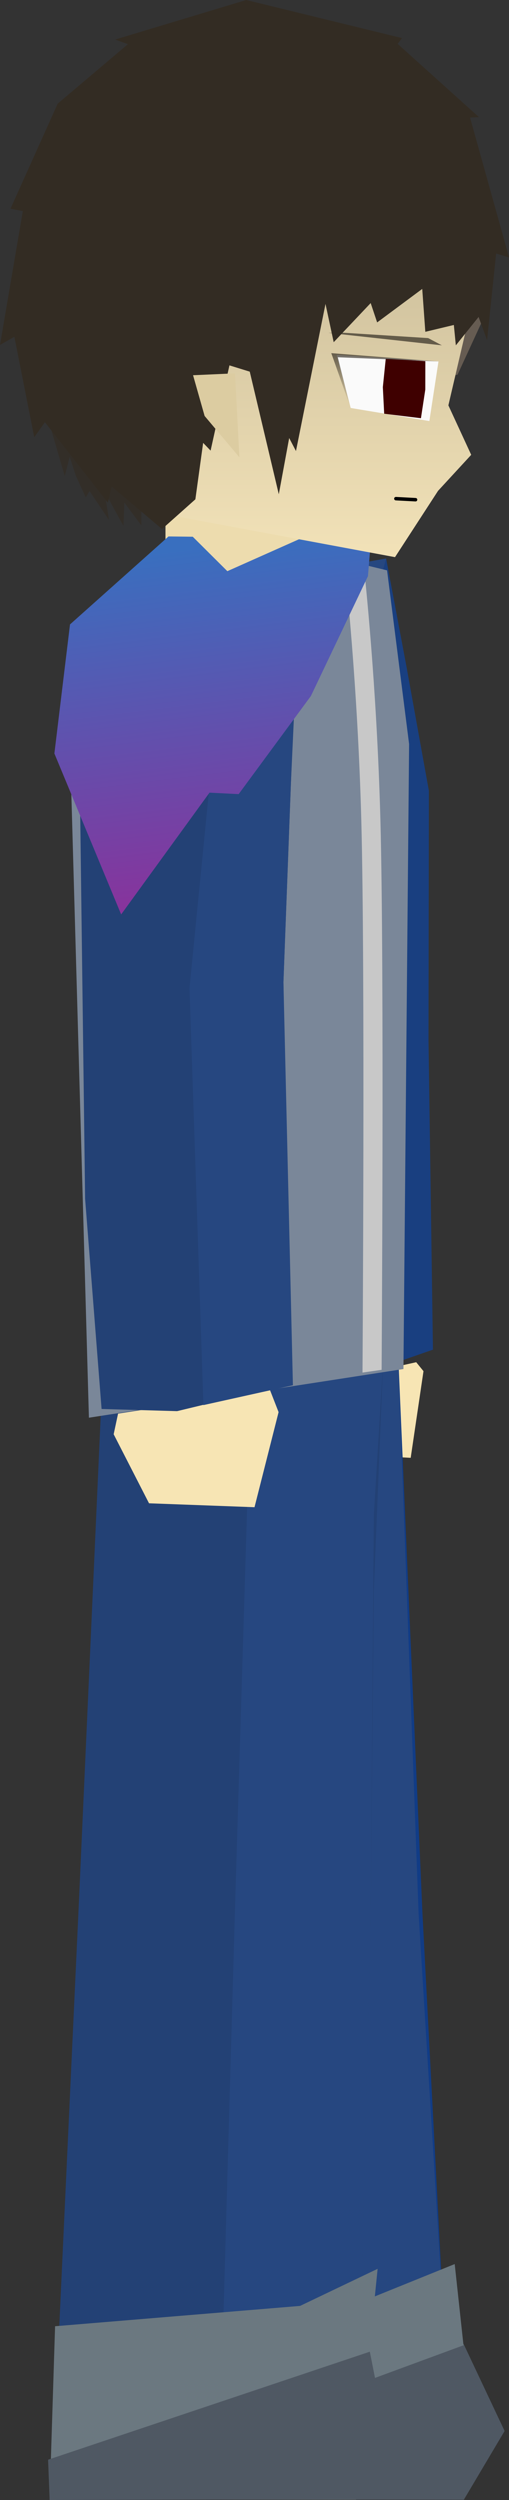 <svg version="1.1" xmlns="http://www.w3.org/2000/svg" xmlns:xlink="http://www.w3.org/1999/xlink" width="21.965" height="107.848" viewBox="0,0,21.965,107.848"><rect x="0" y="0" width="21.965" height="107.848" fill="#333333" stroke="none"/><defs><linearGradient x1="213.635" y1="129.813" x2="214.663" y2="153.452" gradientUnits="userSpaceOnUse" id="color-1"><stop offset="0" stop-color="#998e70"/><stop offset="1" stop-color="#f2e0b1"/></linearGradient><linearGradient x1="238.272" y1="92.786" x2="240.316" y2="109.183" gradientUnits="userSpaceOnUse" id="color-2"><stop offset="0" stop-color="#396fbf"/><stop offset="1" stop-color="#8e2e99"/></linearGradient><linearGradient x1="240.37" y1="70.319" x2="240.37" y2="93.281" gradientUnits="userSpaceOnUse" id="color-3"><stop offset="0" stop-color="#b3a788"/><stop offset="1" stop-color="#f2e2b8"/></linearGradient><linearGradient x1="245.99" y1="84.482" x2="245.99" y2="86.747" gradientUnits="userSpaceOnUse" id="color-4"><stop offset="0" stop-color="#332c23" stop-opacity="0.702"/><stop offset="1" stop-color="#332c23" stop-opacity="0"/></linearGradient></defs><g transform="translate(-229.38,-69.247)"><g data-paper-data="{&quot;isPaintingLayer&quot;:true}" fill-rule="nonzero" stroke-linejoin="miter" stroke-miterlimit="10" stroke-dasharray="" stroke-dashoffset="0" style="mix-blend-mode: normal"><g data-paper-data="{&quot;index&quot;:null}" stroke="#113c86" stroke-width="0" stroke-linecap="round"><path d="M246.92,97.999l0.968,5.363l-0.016,10.768l0.191,13.34l-3.863,1.345l-3.132,0.511l-1.075,-7.531l-0.476,-17.635l1.586,-9.202l4.939,-1.622z" fill="#193f80"/><path d="M243.142,104.215l0.396,17.161l0.662,7.44l-3.132,0.511l-1.075,-7.531l-0.476,-17.635l1.503,-9.911l5.022,-0.912z" fill="#264780"/><path d="M247.341,128.012l0.314,0.386l-0.552,3.738l-3.865,-0.192l-1.675,-2.138l0.097,-0.533z" data-paper-data="{&quot;index&quot;:null}" fill="#f7e5b4"/></g><g stroke="#113c86" stroke-width="0" stroke-linecap="round"><path d="M247.611,151.804l0.957,18.268l1.953,4.175l-1.474,2.38h-12.6l-0.396,-23.97l-1.538,-24.854l12,-1.233z" data-paper-data="{&quot;index&quot;:null}" fill="#113c86"/><path d="M247.444,151.804l1.123,18.268l1.953,4.175l-1.474,2.38h-5.808l-0.342,-6.087l-0.648,-17.658l-0.716,-25.759l4.981,-0.553z" data-paper-data="{&quot;index&quot;:null}" fill="#264780"/><path d="M249.002,166.917l0.373,3.444l1.774,3.754l-1.813,2.96h-13.306l-0.613,-7.477l8.99,-0.821z" fill="#6b7880"/><path d="M249.408,170.411l1.747,3.708l-1.759,2.965l-13.346,-0.022l-0.122,-1.683z" fill="#4f5863"/></g><g stroke="#113c86" stroke-width="0" stroke-linecap="round"><path d="M233.913,126.16l12,1.849l-0.4,9.846l-0.138,14.391l-0.461,18.313l0.774,4.136l-1.359,2.138h-12.7l0.291,-6.849l0.861,-18.59z" fill="#234175"/><path d="M240.542,127.207l5.371,0.802l-0.4,6.574l-0.138,17.664l-0.461,18.313l0.774,4.136l-1.359,2.138h-5.746l0.406,-6.526l0.546,-19.196l0.518,-17.119z" fill="#264780"/><path d="M245.676,167.122l-0.355,3.513l0.774,4.026l-1.359,2.415h-13.215l0.236,-7.477l10.573,-0.877z" fill="#6b7880"/><path d="M245.339,170.697l0.778,3.929l-1.359,2.436l-13.235,0.033l-0.068,-1.738z" fill="#4f5863"/></g><path d="M246.79,128.306l-13.573,2.1l-0.926,-32.866l7.083,-5.317l6.709,1.629l0.951,7.494z" fill="#7a8799" stroke="#113c86" stroke-width="0" stroke-linecap="round"/><path d="" fill="#340000" stroke="none" stroke-width="0" stroke-linecap="round"/><path d="" fill="#340000" stroke="none" stroke-width="0" stroke-linecap="round"/><path d="M245.023,128.459c0,0 0.118,-17.442 -0.051,-23.809c-0.157,-5.915 -0.695,-10.766 -0.695,-10.766h0.825c0,0 0.538,4.86 0.695,10.777c0.169,6.366 0.051,23.679 0.051,23.679z" fill="#c8c8c8" stroke="none" stroke-width="0" stroke-linecap="butt"/><g stroke="#113c86" stroke-width="0" stroke-linecap="round"><path d="M241.03,129.211l0.372,0.954l-1.039,4.102l-4.552,-0.169l-1.526,-2.978l0.19,-0.89z" data-paper-data="{&quot;index&quot;:null}" fill="#f7e5b4"/><path d="M241.932,103.067l-0.321,8.547l0.263,17.339l-4.852,1.17l-3.258,-0.094l-0.711,-9.064l-0.222,-17.407l5.446,-8.405l4.105,-1.965z" data-paper-data="{&quot;index&quot;:null}" fill="#234175"/><path d="M241.932,103.067l-0.321,8.547l0.409,17.391l-3.862,0.857l-0.6,-17.988l1.485,-15.023l3.23,-2.355z" data-paper-data="{&quot;index&quot;:null}" fill="#264780"/></g><g data-paper-data="{&quot;index&quot;:null}" stroke="#113c86" stroke-width="0" stroke-linecap="round"><path d="" fill="#193f80"/><path d="" fill="#264780"/><path d="" data-paper-data="{&quot;index&quot;:null}" fill="#f7e5b4"/></g><path d="" data-paper-data="{&quot;index&quot;:null}" fill="#7a8799" stroke="#113c86" stroke-width="0" stroke-linecap="round"/><path d="" data-paper-data="{&quot;index&quot;:null}" fill="#c8c8c8" stroke="none" stroke-width="0" stroke-linecap="butt"/><g data-paper-data="{&quot;index&quot;:null}" stroke="#113c86" stroke-width="0" stroke-linecap="round"><path d="" data-paper-data="{&quot;index&quot;:null}" fill="#f7e5b4"/><path d="" data-paper-data="{&quot;index&quot;:null}" fill="#234175"/><path d="" data-paper-data="{&quot;index&quot;:null}" fill="#264780"/></g><path d="" data-paper-data="{&quot;index&quot;:null}" fill="#eddcae" stroke="#000000" stroke-width="0" stroke-linecap="butt"/><path d="" data-paper-data="{&quot;index&quot;:null}" fill="#665c52" stroke="#000000" stroke-width="0" stroke-linecap="round"/><path d="" data-paper-data="{&quot;index&quot;:null}" fill="url(#color-1)" stroke="#000000" stroke-width="0" stroke-linecap="round"/><path d="" data-paper-data="{&quot;index&quot;:null}" fill="#332c23" stroke="#000000" stroke-width="0" stroke-linecap="round"/><path d="" data-paper-data="{&quot;index&quot;:null}" fill="none" stroke="#000000" stroke-width="0.15" stroke-linecap="round"/><path d="" data-paper-data="{&quot;index&quot;:null}" fill-opacity="0.502" fill="#332c23" stroke="none" stroke-width="0" stroke-linecap="round"/><path d="" data-paper-data="{&quot;index&quot;:null}" fill="#fafafa" stroke="none" stroke-width="0" stroke-linecap="round"/><path d="" data-paper-data="{&quot;index&quot;:null}" fill="#3f0000" stroke="none" stroke-width="0" stroke-linecap="round"/><path d="" data-paper-data="{&quot;index&quot;:null}" fill="#dccca1" stroke="#000000" stroke-width="0" stroke-linecap="round"/><path d="M235.463,86.921l0.019,4.993l-0.737,-0.987l-0.037,1.008l-0.817,-1.49l0.191,1.231l-0.837,-1.245l-0.165,0.272l-0.429,-0.938l-0.264,-0.813l-0.212,0.837l-0.806,-2.762l-0.237,-4.054z" data-paper-data="{&quot;index&quot;:null}" fill-opacity="0.651" fill="#332c23" stroke="#000000" stroke-width="0" stroke-linecap="round"/><path d="M236.521,93.649v-2.625h6.285v3.854z" data-paper-data="{&quot;index&quot;:null}" fill="#eddcae" stroke="#000000" stroke-width="0" stroke-linecap="butt"/><path d="M242.487,92.419l2.887,0.281l-0.116,1.402l-2.461,5.169l-3.118,4.234l-1.258,-0.063l-3.813,5.253l-2.881,-6.943l0.674,-5.568l4.25,-3.795l1.047,0.012l1.493,1.486z" fill="url(#color-2)" stroke="#eb0095" stroke-width="0" stroke-linecap="round"/><path d="M246.853,80.159l3.456,2.677l-1.183,2.573l-5.458,1.334z" data-paper-data="{&quot;index&quot;:null}" fill="#665c52" stroke="#000000" stroke-width="0" stroke-linecap="round"/><path d="M241.325,70.622l5.086,1.468l2.421,3.531l1.19,5.569l-1.293,5.544l0.985,2.134l-1.431,1.554l-1.857,2.86l-9.53,-1.776l-3.784,-3.312l-2.397,-5.123l0.692,-6.285l1.998,-3.087l3.189,-2.251z" data-paper-data="{&quot;index&quot;:null}" fill="url(#color-3)" stroke="#000000" stroke-width="0" stroke-linecap="round"/><path d="M236.372,92.07l-2.176,-1.839l-0.161,0.701l-2.717,-3.471l-0.46,0.648l-0.858,-4.333l-0.619,0.35l0.984,-5.773l-0.532,-0.102l2.037,-4.533l3.031,-2.566l-0.552,-0.199l5.658,-1.706l6.72,1.643l-0.187,0.25l3.509,3.161l-0.385,0.017l1.683,6.035l-0.557,-0.169l-0.391,3.737l-0.366,-1.001l-0.982,1.225l-0.086,-0.879l-1.231,0.295l-0.133,-1.851l-1.946,1.446l-0.279,-0.835l-1.596,1.688l-0.354,-1.652l-1.274,6.348l-0.293,-0.562l-0.448,2.426l-1.253,-5.289l-0.877,-0.271l-0.813,3.677l-0.322,-0.334l-0.335,2.435z" data-paper-data="{&quot;index&quot;:null}" fill="#332c23" stroke="#000000" stroke-width="0" stroke-linecap="round"/><path d="M246.464,90.759l0.848,0.045" data-paper-data="{&quot;index&quot;:null}" fill="none" stroke="#000000" stroke-width="0.15" stroke-linecap="round"/><path d="M248.449,84.145l-4.894,-0.539l0.689,-0.003l3.613,0.229z" data-paper-data="{&quot;index&quot;:null}" fill-opacity="0.702" fill="#332c23" stroke="none" stroke-width="0" stroke-linecap="round"/><path d="M239.711,88.974l-1.501,-1.782l-0.499,-1.758l1.81,-0.081z" data-paper-data="{&quot;index&quot;:null}" fill="#dccca1" stroke="#000000" stroke-width="0" stroke-linecap="round"/><path d="M247.908,87.411l-3.394,-0.564l-0.608,-2.291l4.396,0.284z" data-paper-data="{&quot;index&quot;:null}" fill="#fafafa" stroke="none" stroke-width="0" stroke-linecap="round"/><path d="M247.545,87.288l-1.586,-0.193l-0.058,-1.147l0.126,-1.227l1.708,0.107l-0.002,1.224z" data-paper-data="{&quot;index&quot;:null}" fill="#3f0000" stroke="none" stroke-width="0" stroke-linecap="round"/><path d="M248.302,84.84l-4.345,-0.181l0.556,2.188l-0.837,-2.365z" data-paper-data="{&quot;index&quot;:null}" fill="url(#color-4)" stroke="none" stroke-width="0" stroke-linecap="round"/></g></g></svg>